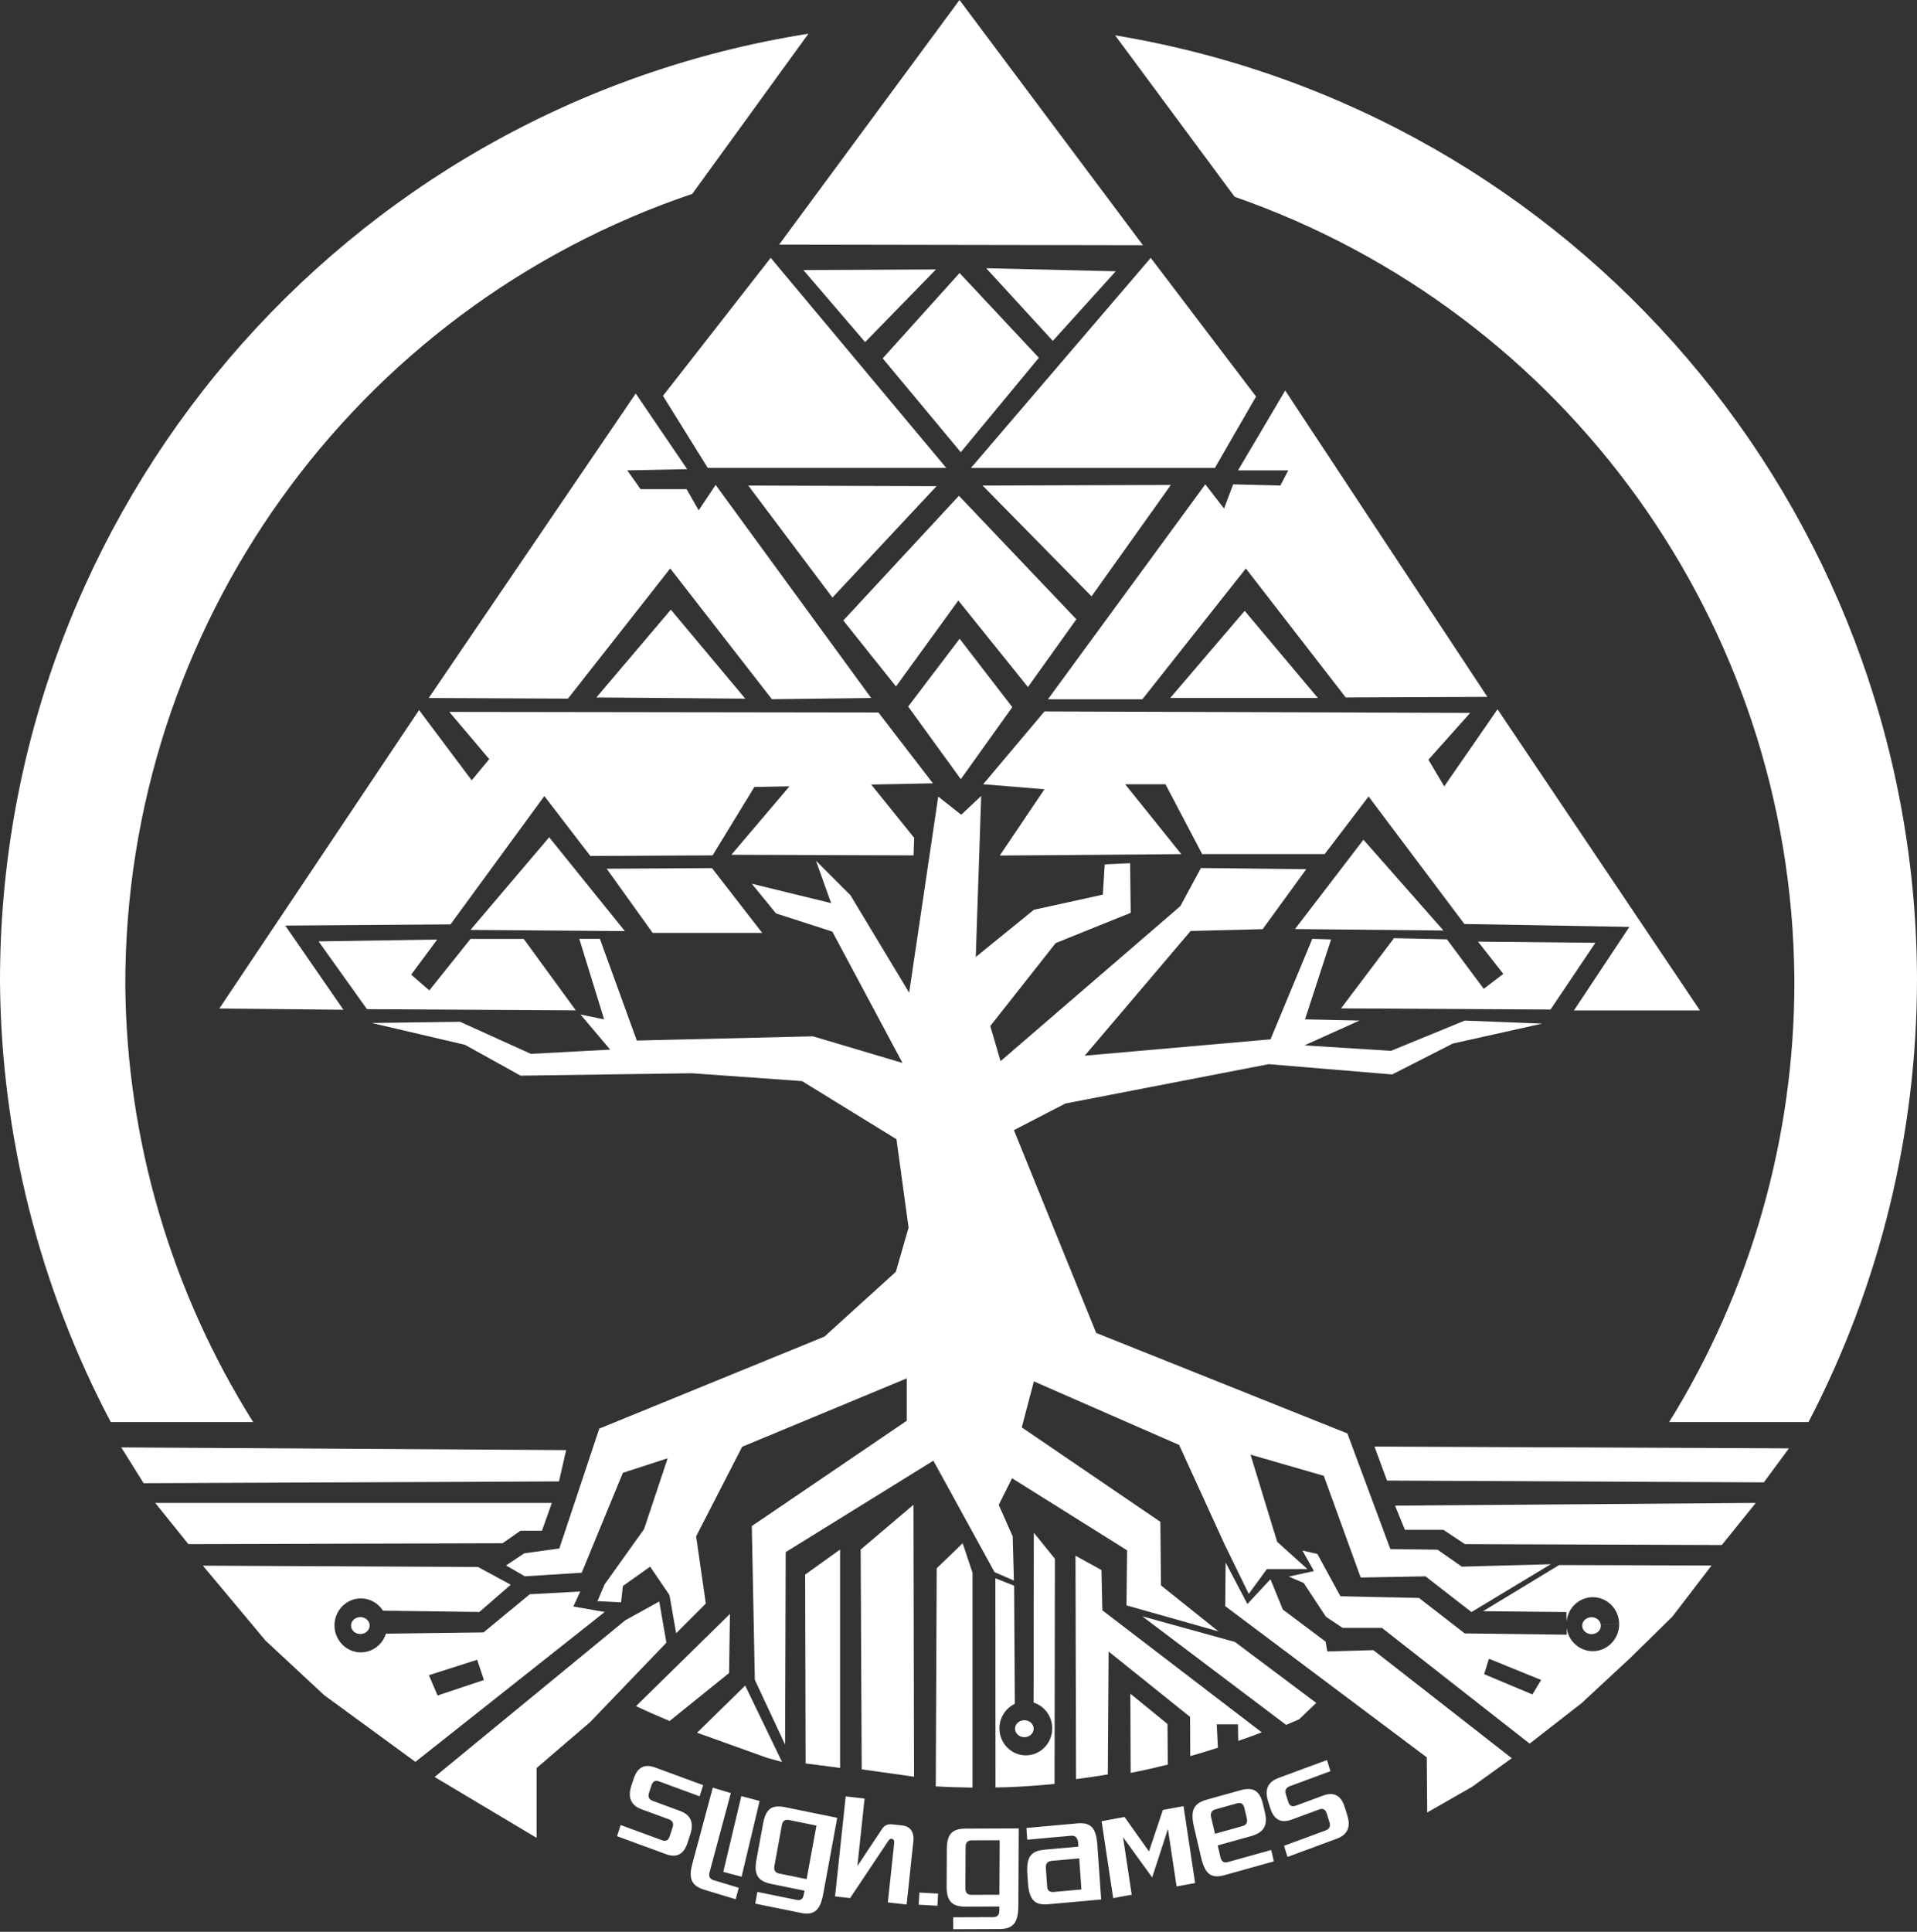 <?xml version='1.0' encoding='utf-8'?>
<svg xmlns="http://www.w3.org/2000/svg" version="1.1" width="517.854" height="521.74" viewBox="0 0 517.854 521.74">
  <rect x="0" y="0" width="517.854" height="521.74" fill="#333333" stroke="none"/>
  <g id="water" style="fill:#ffffff;fill-opacity:1">
    <path d="m 376.854,406.636 97.453,-0.729 -9.187,11.364 -69.401,-0.239 -5.803,-3.871 H 379.515 Z" />
    <path d="M 197.188 435.885 L 171.801 460.797 C 174.801 462.203 177.826 463.544 180.883 464.807 L 196.949 451.844 L 197.188 435.885 z " />
  </g>
  <g id="sun" style="opacity:1;fill:#ffffff;fill-opacity:1;fill-rule:nonzero;stroke:none;stroke-width:1.333">
    <path d="M 218.391,9.1 C 92.397,29.068 -0.281,137.828 6.397815e-4,265.396 0.349,306.776 10.61,347.469 29.922,384.068 H 68.391 C 46.187,348.729 34.23,307.928 33.845,266.204 33.714,169.437 95.349,83.38 187.01,52.36 Z m 82.839,0.443 32.291,43.609 C 423.339,84.475 483.834,168.797 484.719,263.917 l 0.011,1.525 c -0.032,41.917 -11.74,82.995 -33.824,118.625 h 37.636 c 19.24,-36.911 29.292,-77.921 29.312,-119.547 l -0.009,-1.745 C 516.771,136.943 425.375,30.1 301.23,9.543 Z" />
  </g>
  <g id="leaves-normal" style="fill:#ffffff;fill-opacity:1.0;fill-rule:nonzero;stroke:none;stroke-width:1.333">
    <path d="M 259.198,2.20241e-5 308.739,66.224 210.474,66.057 Z" />
    <path d="m 266.417,72.448 17.989,19.62 17,-18.801 z" />
    <path d="m 227.813,167.579 31.229,-33.683 31.724,33.355 -13.084,18.312 -18.801,-23.38 -16.839,23.219 z" />
    <path d="m 283.089,188.855 42.511,-58.041 5.068,6.536 2.453,-6.536 12.755,0.323 2.125,-4.084 H 334.427 l 12.755,-21.583 54.609,82.735 -38.26,0.161 -26.979,-34.828 -27.959,35.317 z" />
    <path d="m 59.245,272.385 53.953,-80.609 14.229,18.969 4.74,-5.724 -10.792,-12.751 115.927,0.163 14.713,19.129 -16.676,0.328 11.609,14.385 -0.161,4.745 -49.215,-0.167 15.693,-18.475 -9.479,0.163 -11.287,18.479 -33.027,0.161 -12.427,-16.188 -25.344,34.663 -44.636,0.328 15.699,22.728 z" />
    <path d="m 362.266,272.344 14.301,-18.964 14.303,0.313 9.948,13.369 5.287,-4.041 -6.839,-8.708 31.713,0.312 -12.125,18.032 z" />
  </g>
  <g id="leaves-light" style="fill:#ffffff;fill-opacity:1.0;fill-rule:nonzero;stroke:none;stroke-width:1.333">
    <path d="M 238.449,96.787 259.214,73.735 280.635,96.625 259.542,122.131 Z" />
    <path d="m 179.094,106.917 29.104,-37.281 47.417,56.735 h -64.423 z" />
    <path d="m 245.329,190.824 13.901,-18.313 14.224,18.475 -13.901,19.457 z" />
    <path d="m 316.121,188.516 20.109,-23.541 19.785,23.541 z" />
    <path d="m 161.105,188.365 20.115,-23.708 20.109,24.036 z" />
    <path d="m 127.099,251.141 21.255,-25.016 20.437,25.344 z" />
    <path d="m 349.834,250.917 18.484,-24.131 21.604,24.521 z" />
    <path d="m 265.438,131.141 29.427,29.921 21.423,-30.083 z" />
  </g>
  <g id="leaves-dark" style="fill:#ffffff;fill-opacity:1.0;fill-rule:nonzero;stroke:none;stroke-width:1.333">
    <path d="m 163.886,234.625 12.427,17.333 h 29.593 l -13.572,-17.495 z" />
    <path d="m 217.026,72.937 16.677,19.459 19.131,-19.62 z" />
    <path d="m 171.734,106.276 -55.916,82.24 37.604,0.167 27.631,-35.156 27.468,35.317 26.819,-0.328 -42.021,-57.552 -4.579,6.864 -3.271,-5.719 h -12.427 l -3.599,-5.072 16.187,-0.324 z" />
    <path d="m 86.058,254.245 13.077,18.312 56.412,0.324 -14.063,-19.292 h -14.391 l -11.115,13.896 -4.907,-4.251 7.032,-9.484 z" />
    <path d="m 282.141,192.147 115.011,0.391 -11.292,12.645 4.281,7.197 14.401,-20.817 54.683,81.339 h -34.052 l 14.984,-22.573 -44.568,-0.776 -25.88,-34.443 -11.869,15.568 h -33.084 l -9.921,-18.875 h -10.901 l 15.183,18.875 -49.043,0.385 12.068,-17.901 -16.541,-1.359 z" />
    <path d="m 262.297,126.38 48.563,-56.733 28.448,37.443 -11.12,19.291 z" />
    <path d="m 202.146,131.141 22.724,30.249 28.125,-30.083 z" />
  </g>
  <g id="trunk" style="fill:#ffffff;fill-opacity:1.0;fill-rule:nonzero;stroke:none;stroke-width:1.333">
    <path d="m 265.058,214.975 -5.396,5.068 -6.213,-4.907 -7.849,52.973 -15.86,-26.323 -9.317,-9.317 4.089,11.443 -21.417,-5.229 6.536,8.011 15.209,4.907 18.963,35.479 -24.197,-7.193 -47.579,1.147 -9.973,-27.469 h -5.563 l 6.708,21.745 -6.38,-1.308 8.016,9.48 -21.423,1.145 -19.129,-8.667 -23.871,0.328 25.177,5.885 15.041,8.339 46.276,-0.651 29.756,2.125 25.511,15.692 3.265,23.875 -3.432,11.933 -19.292,17.5 -60.823,24.848 -10.792,32.376 -9.484,1.307 -4.907,3.271 5.068,2.943 15.369,-0.979 11.12,-26.98 12.099,-3.927 -6.375,19.131 -10.631,14.88 -1.959,4.579 6.376,0.328 0.489,-4.417 7.359,-5.229 5.229,7.683 1.803,10.303 8.011,-8.011 -2.615,-18.152 12.427,-24.197 44.475,-18.473 v 11.443 l -41.86,28.448 0.817,41.531 8.172,17.495 0.167,-51.995 39.891,-24.693 16.516,30.089 5.235,2.287 -0.328,-11.937 -3.761,-8.5 3.595,-7.193 31.067,19.459 -0.161,14.875 24.855,7.031 -15.536,-12.427 -0.163,-17.167 -37.443,-25.505 3.272,-12.427 39.239,17.167 12.261,26.817 6.541,13.407 4.905,-6.703 h 10.953 l -8.177,-7.36 -7.192,-23.541 19.787,5.719 9.968,27.468 17.5,-0.323 12.423,9.647 21.421,-12.917 -24.036,0.651 -6.541,-4.577 -12.751,-0.161 -11.609,-31.229 -67.855,-27.147 -22.233,-54.771 13.896,-7.192 54.937,-10.631 33.359,2.781 16.349,-8.339 24.197,-5.396 -20.927,-0.817 -19.948,8.177 -23.38,-1.475 14.875,-6.703 -14.713,-0.328 7.031,-21.584 -5.067,-0.161 -11.281,27.141 -50.199,4.416 28.615,-33.681 19.453,-0.491 11.776,-16.187 -28.453,-0.328 -5.557,10.301 -48.563,41.86 -2.78,-9.485 17.661,-22.4 20.276,-8.177 -0.167,-13.407 -6.865,0.328 -0.495,8.172 -18.635,4.089 -15.699,12.755 z" />
  </g>
  <g id="roots-normal" style="fill:#ffffff;fill-opacity:1;fill-rule:nonzero;stroke:none;stroke-width:1.333">
    <path d="m 331.089,422.016 5.88,11.193 6.229,-6.693 3.349,8.193 11.536,8.651 0.464,2.651 12.459,-0.344 37.38,29.188 -10.729,7.729 -12.115,6.927 -0.115,-14.885 -54.453,-40.844 z" />
    <path d="M 290.531 420.162 L 290.68 480.504 C 293.549 480.14 296.408 479.718 299.258 479.238 L 299.479 446.037 L 321.484 463.693 L 321.535 474.283 C 324.041 473.581 326.528 472.815 329.008 472.021 L 328.682 465.709 L 334.416 465.709 L 334.492 470.178 C 336.619 469.433 338.745 468.684 340.85 467.871 L 297.787 434.912 L 297.547 424.031 L 290.531 420.162 z " />
    <path d="m 117.391,479.917 51.509,-42.313 9.188,-5.077 1.932,11.12 -14.765,15.376 -5.852,6.094 -14.446,12.383 v 18.865 z" />
    <path d="M 260.053 416.797 L 253.037 423.568 L 252.783 482.459 C 256.087 482.654 259.398 482.753 262.715 482.795 L 262.715 424.775 L 260.053 416.797 z " />
    <path d="M 226.934 418.494 L 217.5 425.268 L 217.633 476.273 L 226.934 477.465 L 226.934 418.494 z " />
    <path d="M 41.943,405.917 H 149.067 l -2.661,7.495 h -5.801 l -4.839,3.385 -84.875,0.24 z" />
  </g>
  <g id="roots-light" style="fill:#ffffff;fill-opacity:1;fill-rule:nonzero;stroke:none;stroke-width:1.333">
    <path d="m 351.834,418.767 3.12,5.536 -6.808,1.5 4.036,1.729 6,9.115 4.5,3 h 10.615 l 39.917,31.265 14.073,-10.959 13.041,-12.115 11.421,-11.192 10.615,-13.844 -41.192,-0.115 -20.537,12.459 22.5,0.233 0.052,2.647 c 0.313,-3.756 3.385,-6.647 7.073,-6.661 3.937,-0.005 7.131,3.249 7.14,7.276 l -7.129,0.011 h 7.129 c 0,4.025 -3.192,7.285 -7.129,7.291 -3.541,0 -6.547,-2.656 -7.052,-6.239 l 0.031,1.791 -27.573,-0.348 -12.348,-9.573 -21.229,-0.464 -6.229,-11.421 z m 50.391,29.219 14.083,5.733 -2.349,3.912 -13.036,-5.473 z" />
    <path d="M 201.303 455.24 L 188.303 467.967 L 207.201 474.748 C 208.553 475.13 209.903 475.514 211.262 475.869 L 201.303 455.24 z " />
    <path d="m 371.302,390.683 111.953,0.484 -6.771,9.188 -101.797,-0.484 z" />
    <path d="m 32.755,390.912 120.183,0.724 -1.932,8.464 -112.204,0.484 z" />
    <path d="m 432.454,439.063 c 0,1.261 -1.125,2.287 -2.516,2.287 -1.391,0 -2.521,-1.025 -2.521,-2.287 0,-1.26 1.125,-2.287 2.516,-2.287 1.391,-0.005 2.521,1.021 2.521,2.281 l -2.521,0.005 z" />
  </g>
  <g id="roots-dark" style="fill:#ffffff;fill-opacity:1;fill-rule:nonzero;stroke:none;stroke-width:1.333">
    <path d="M 308.562 436.531 L 347.436 465.859 C 348.613 465.362 349.786 464.854 350.955 464.336 L 355.568 459.918 L 333.594 443.453 L 308.562 436.531 z " />
    <path d="M 305.348 457.428 L 305.43 478.82 C 308.793 478.161 312.134 477.402 315.461 476.582 L 315.387 465.619 L 305.348 457.428 z " />
    <path d="M 279.271 413.959 L 279.271 413.965 L 279.209 459.834 C 282.193 460.771 284.239 463.589 284.244 466.781 C 275.454 466.795 275.454 466.793 284.244 466.793 C 284.244 470.82 281.058 474.078 277.121 474.078 C 273.182 474.083 269.99 470.824 269.984 466.797 C 269.984 463.948 271.61 461.36 274.141 460.172 L 273.953 428.275 L 268.887 426.25 L 268.918 482.754 C 269.864 482.733 270.812 482.733 271.758 482.699 C 276.145 482.544 280.517 482.226 284.875 481.803 L 284.969 420.99 L 279.271 413.959 z " />
    <path d="m 54.802,422.849 16.928,20.24 15.823,14.719 24.656,18.031 51.151,-40.479 -8.463,-1.475 1.843,-4.047 -13.619,0.735 -12.511,10.308 -26.349,0.337 c -0.948,3.005 -3.683,5.043 -6.771,5.052 -3.937,0 -7.131,-3.26 -7.136,-7.28 0,-4.027 3.188,-7.287 7.12,-7.292 2.417,-0.005 4.672,1.244 5.989,3.312 l 26.043,0.349 8.463,-7.36 -8.828,-4.785 z m 47.099,16.125 -4.416,0.005 h 4.416 z m 27,9.287 1.829,5.479 -12.521,4.172 -2.349,-5.479 z" />
    <path d="M 246.76 406.412 L 232.496 418.5 L 232.779 477.859 L 246.914 479.848 L 246.76 406.412 z " />
    <path d="m 279.23,466.881 c 0,1.26 -1.125,2.285 -2.516,2.285 -1.391,0 -2.516,-1.025 -2.521,-2.285 0,-1.261 1.125,-2.287 2.516,-2.287 1.391,-0.005 2.521,1.02 2.521,2.281 l -2.516,0.005 z" />
    <path d="m 99.865,439.021 c 0,1.265 -1.131,2.287 -2.521,2.287 -1.389,0.005 -2.515,-1.021 -2.515,-2.281 -0.005,-1.265 1.12,-2.287 2.511,-2.287 1.391,-0.005 2.52,1.016 2.525,2.281 h -2.521 z" />
  </g>
  <g id="name" style="fill:#ffffff;fill-opacity:1;fill-rule:nonzero;stroke:none;stroke-width:1.333">
    <path d="m 180.925,495.919 c -0.354,1.092 -1.028,1.474 -2.04,1.103 l -11.224,-4.121 -0.977,3.011 13.248,4.864 c 2.821,1.036 4.777,0.087 5.818,-3.122 l 0.73,-2.25 c 1.042,-3.209 0.064,-5.272 -2.757,-6.308 l -7.421,-2.725 c -1.012,-0.372 -1.32,-1.114 -0.966,-2.206 l 0.644,-1.985 c 0.344,-1.059 1.017,-1.441 2.029,-1.069 l 10.978,4.031 0.977,-3.011 -13.002,-4.774 c -2.821,-1.036 -4.766,-0.121 -5.808,3.089 l -0.612,1.886 c -1.031,3.176 -0.064,5.272 2.757,6.308 l 7.421,2.725 c 1.012,0.372 1.32,1.114 0.966,2.206 z m 16.496,-11.643 -4.869,-1.47 -5.532,20.597 c -1.094,4.072 -0.181,5.949 3.377,7.023 l 8.333,2.516 0.832,-3.096 -6.772,-2.045 c -1.03,-0.311 -1.416,-1.01 -1.118,-2.12 z m 7.778,2.126 -4.941,-1.317 -4.871,20.459 4.941,1.317 z m 12.696,21.107 -7.426,-1.511 c -1.052,-0.214 -1.486,-0.908 -1.278,-2.041 l 2.033,-11.058 c 0.202,-1.099 0.851,-1.573 1.903,-1.358 l 7.426,1.511 z m 8.268,-16.559 -14.12,-2.873 c -3.793,-0.772 -5.224,0.718 -5.912,4.462 l -1.812,9.856 c -0.694,3.778 0.348,5.664 3.981,6.404 l 9.02,1.836 -0.208,1.133 c -0.208,1.133 -0.851,1.573 -1.871,1.365 l -10.646,-2.166 -0.581,3.16 12.239,2.491 c 3.634,0.739 5.294,-0.561 6.14,-5.163 z m 20.577,6.251 c 0.266,-2.502 -0.985,-3.946 -2.889,-4.163 l -2.55,-0.29 c -1.711,-0.195 -2.412,0.253 -3.194,1.466 l -6.497,9.779 1.942,-18.247 -5.1,-0.58 -2.874,27.006 4.067,0.463 10.3,-15.432 c 0.274,-0.426 0.59,-0.636 0.881,-0.603 0.549,0.062 0.799,0.478 0.717,1.242 l -1.698,15.953 5.068,0.576 z m 6.672,14.217 -5.06,-0.276 -0.182,3.281 5.06,0.276 z m 16.563,0.311 -7.571,0.028 c -1.072,0.004 -1.622,-0.588 -1.616,-1.741 l 0.057,-11.254 c 0.006,-1.118 0.561,-1.715 1.633,-1.719 l 7.571,-0.028 z m 5.224,-17.913 -14.394,0.053 c -3.867,0.014 -5.013,1.766 -5.032,5.575 l -0.051,10.031 c -0.019,3.844 1.337,5.482 5.041,5.468 l 9.195,-0.034 -0.006,1.153 c -0.006,1.153 -0.561,1.715 -1.601,1.718 l -10.852,0.04 -0.016,3.215 12.477,-0.046 c 3.704,-0.014 5.109,-1.627 5.133,-6.31 z m 9.474,17.159 c -1.134,0.102 -1.721,-0.37 -1.794,-1.415 l -0.352,-5.05 c -0.083,-1.184 0.427,-1.826 1.593,-1.931 l 7.42,-0.669 0.586,8.393 z m 11.765,-12.697 c -0.328,-4.702 -1.798,-6.146 -5.492,-5.813 l -13.673,1.233 0.221,3.169 11.826,-1.067 c 1.199,-0.108 1.833,0.571 1.93,1.964 l 0.068,0.975 -9.137,0.824 c -3.726,0.336 -4.983,1.956 -4.65,6.728 l 0.151,2.159 c 0.335,4.806 1.898,6.172 5.527,5.845 l 14.257,-1.286 z m 23.277,-10.474 -5.581,1.025 -3.751,11.203 -6.609,-9.301 -6.19,1.136 3.13,20.774 5.004,-0.919 -2.341,-15.537 7.868,10.876 4.256,-13.102 2.341,15.537 5.004,-0.919 z m 17.091,3.298 c 0.26,1.116 -0.149,1.807 -1.158,2.088 l -7.439,2.074 -1.05,-4.499 c -0.253,-1.082 0.149,-1.807 1.189,-2.097 l 5.863,-1.635 c 1.009,-0.281 1.679,0.144 1.931,1.227 z m 4.388,-3.782 c -0.884,-3.789 -2.689,-4.762 -6.156,-3.795 l -8.983,2.505 c -3.625,1.011 -4.562,2.893 -3.496,7.46 l 1.91,8.186 c 1.058,4.533 2.752,5.753 6.346,4.751 l 13.301,-3.709 -0.718,-3.078 -11.725,3.27 c -1.04,0.29 -1.71,-0.136 -1.971,-1.252 l -0.758,-3.247 8.983,-2.505 c 3.562,-0.993 4.578,-2.97 3.78,-6.386 z m 17.94,4.812 c 0.34,1.09 0.023,1.834 -0.994,2.21 l -11.277,4.169 0.939,3.007 13.31,-4.921 c 2.835,-1.048 3.849,-3.081 2.849,-6.287 l -0.702,-2.247 c -1.001,-3.205 -2.954,-4.178 -5.789,-3.13 l -7.456,2.756 c -1.017,0.376 -1.685,-0.004 -2.026,-1.094 l -0.619,-1.983 c -0.33,-1.057 -0.013,-1.801 1.004,-2.177 l 11.03,-4.078 -0.939,-3.007 -13.064,4.829 c -2.835,1.048 -3.86,3.048 -2.859,6.254 l 0.588,1.883 c 0.99,3.172 2.954,4.178 5.789,3.13 l 7.456,-2.756 c 1.017,-0.376 1.685,0.004 2.026,1.094 z" />
  </g>
</svg>